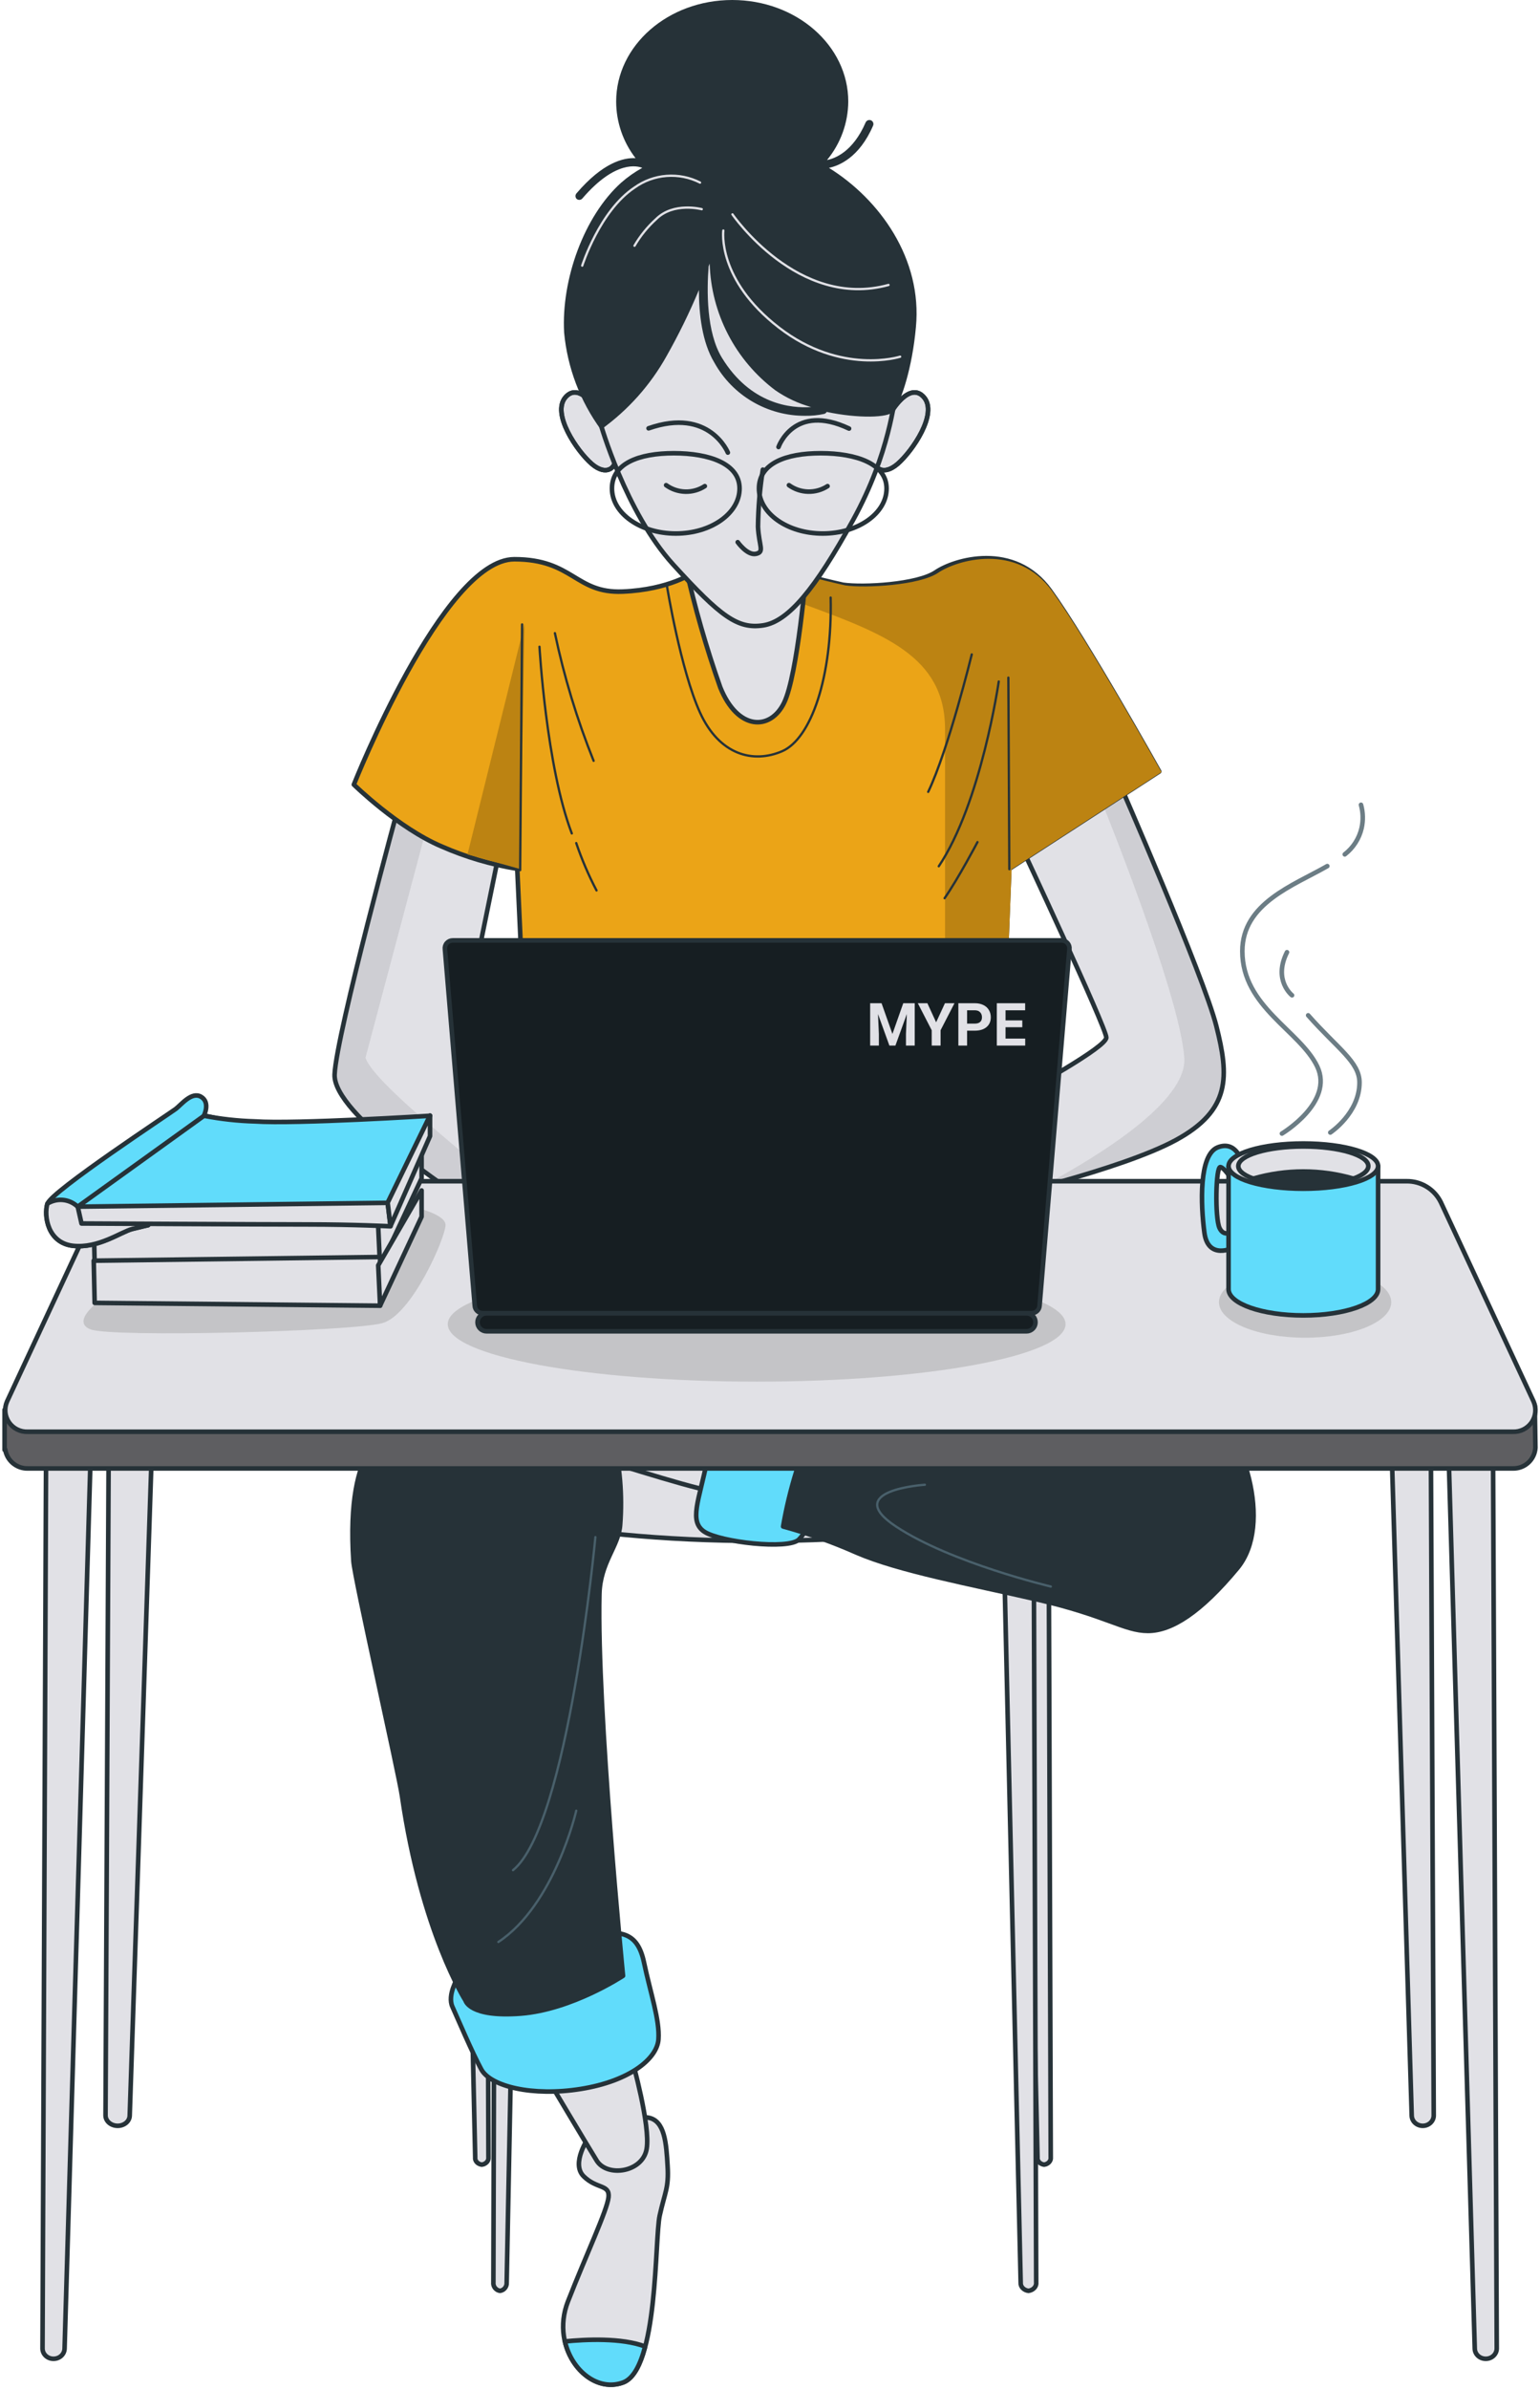 <svg width="336" height="521" viewBox="0 0 336 521" fill="none" xmlns="http://www.w3.org/2000/svg">
<path d="M222.598 184.047C222.598 184.047 241.376 224.126 241.376 226.242C241.376 228.358 224.714 237.421 221.54 239.325C219.078 240.727 216.541 241.993 213.94 243.116L215.845 261.683C215.845 261.683 244.533 255.141 256.558 248.6C268.583 242.058 268.16 234.67 265.374 223.703C262.588 212.735 244.057 170.347 244.057 170.347L222.598 184.047Z" fill="#E1E1E6"/>
<g style="mix-blend-mode:multiply" opacity="0.5">
<path d="M256.505 248.6C268.53 242.058 268.107 234.67 265.321 223.703C262.535 212.735 244.004 170.347 244.004 170.347L241.006 172.251L240.054 174.014C240.054 174.014 257.351 216.473 258.392 230.614C259.097 240.118 239.966 251.967 227.323 258.738C236.704 256.252 249.47 252.426 256.505 248.6Z" fill="#BBBBBF"/>
</g>
<path d="M222.598 184.047C222.598 184.047 241.376 224.126 241.376 226.242C241.376 228.358 224.714 237.421 221.54 239.325C219.078 240.727 216.541 241.993 213.94 243.116L215.845 261.683C215.845 261.683 244.533 255.141 256.558 248.6C268.583 242.058 268.16 234.67 265.374 223.703C262.588 212.735 244.057 170.347 244.057 170.347L222.598 184.047Z" stroke="#263238" stroke-linecap="round" stroke-linejoin="round"/>
<path d="M87.11 175.196C87.11 175.196 73.41 225.395 73.004 234.264C72.599 243.134 100.211 260.625 101.216 261.683C102.221 262.741 99.647 231.179 99.647 231.179L109.01 185.334L87.11 175.196Z" fill="#E1E1E6"/>
<g style="mix-blend-mode:multiply" opacity="0.5">
<path d="M93.388 179.304L93.088 177.946L87.11 175.196C87.11 175.196 73.41 225.395 73.004 234.264C72.599 243.134 100.211 260.625 101.216 261.683C101.622 262.106 101.463 257.381 101.128 251.544C92.911 244.579 81.115 234.776 79.74 230.65" fill="#BBBBBF"/>
</g>
<path d="M87.11 175.196C87.11 175.196 73.41 225.395 73.004 234.264C72.599 243.134 100.211 260.625 101.216 261.683C102.221 262.741 99.647 231.179 99.647 231.179L109.01 185.334L87.11 175.196Z" stroke="#263238" stroke-linecap="round" stroke-linejoin="round"/>
<path d="M151.451 124.767C151.451 124.767 146.161 128.576 135.846 128.999C125.531 129.422 125.038 121.946 112.219 121.946C96.685 121.946 77.201 171.087 77.201 171.087C77.201 171.087 86.899 180.591 96.403 184.594C101.66 186.897 107.188 188.526 112.854 189.443L114.335 221.728H218.966L220.217 189.443L252.926 168.231C252.926 168.231 236.88 139.543 229.087 128.787C221.293 118.031 208.192 122.034 204.19 124.767C200.187 127.5 188.32 128.152 183.948 127.518C178.243 126.255 172.605 124.707 167.056 122.88C167.056 122.88 160.32 117.273 151.451 124.767Z" fill="#EBA417" stroke="#263238" stroke-linecap="round" stroke-linejoin="round"/>
<path fill-rule="evenodd" clip-rule="evenodd" d="M113.5 189.5L114.453 136L102 186.3L113.5 189.5Z" fill="#BC8312"/>
<path fill-rule="evenodd" clip-rule="evenodd" d="M206.192 221.862V159C206.192 143.05 192.708 138.107 174.723 131.514C168.465 129.22 161.662 126.727 154.692 123.5L154 123.363C161.833 118.258 167.547 123.015 167.547 123.015C173.097 124.842 178.734 126.39 184.439 127.652C188.812 128.287 200.678 127.634 204.681 124.901C208.684 122.168 221.784 118.166 229.578 128.922C237.371 139.677 253.417 168.365 253.417 168.365L220.709 189.577L219.457 221.862H206.192Z" fill="#BC8312"/>
<path d="M113.912 136.158L113.489 189.743" stroke="#263238" stroke-width="0.5" stroke-linecap="round" stroke-linejoin="round"/>
<path d="M117.703 141.024C117.703 141.024 119.184 167.173 124.756 181.737" stroke="#263238" stroke-width="0.5" stroke-linecap="round" stroke-linejoin="round"/>
<path d="M125.725 183.836C126.929 187.39 128.408 190.845 130.151 194.168" stroke="#263238" stroke-width="0.5" stroke-linecap="round" stroke-linejoin="round"/>
<path d="M121.07 138.062C123.072 147.57 125.898 156.886 129.516 165.903" stroke="#263238" stroke-width="0.5" stroke-linecap="round" stroke-linejoin="round"/>
<path d="M212.019 142.699C212.019 142.699 206.958 163.382 202.515 172.674" stroke="#263238" stroke-width="0.5" stroke-linecap="round" stroke-linejoin="round"/>
<path d="M220.217 189.531L220.006 147.76" stroke="#263238" stroke-width="0.5" stroke-linecap="round" stroke-linejoin="round"/>
<path d="M217.908 148.606C217.908 148.606 214.099 175.055 204.824 188.896" stroke="#263238" stroke-width="0.5" stroke-linecap="round" stroke-linejoin="round"/>
<path d="M213.27 183.624C213.27 183.624 209.039 191.647 206.094 195.861" stroke="#263238" stroke-width="0.5" stroke-linecap="round" stroke-linejoin="round"/>
<path d="M145.544 127.941C145.544 127.941 148.506 146.085 152.721 155.359C156.935 164.634 164.323 166.538 170.653 163.805C176.983 161.072 181.62 147.548 181.232 130.304" stroke="#263238" stroke-width="0.5" stroke-linecap="round" stroke-linejoin="round"/>
<path d="M130.574 89.961C130.574 89.961 126.554 83.013 123.398 86.593C120.242 90.172 125.937 98.407 129.093 101.14C132.249 103.873 134.577 102.198 134.383 99.253C134.189 96.308 130.574 89.961 130.574 89.961Z" fill="#E1E1E6" stroke="#263238" stroke-linecap="round" stroke-linejoin="round"/>
<path d="M130.574 89.961C130.574 89.961 126.554 83.013 123.398 86.593C120.242 90.172 125.937 98.407 129.093 101.14C132.249 103.873 134.577 102.198 134.383 99.253C134.189 96.308 130.574 89.961 130.574 89.961Z" stroke="#263238" stroke-linecap="round" stroke-linejoin="round"/>
<path d="M194.386 89.961C194.386 89.961 198.389 83.013 201.562 86.593C204.736 90.172 199.023 98.407 195.867 101.14C192.711 103.873 190.366 102.198 190.577 99.253C190.789 96.308 194.386 89.961 194.386 89.961Z" fill="#E1E1E6" stroke="#263238" stroke-linecap="round" stroke-linejoin="round"/>
<path d="M194.386 89.961C194.386 89.961 198.389 83.013 201.562 86.593C204.736 90.172 199.023 98.407 195.867 101.14C192.711 103.873 190.366 102.198 190.577 99.253C190.789 96.308 194.386 89.961 194.386 89.961Z" stroke="#263238" stroke-linecap="round" stroke-linejoin="round"/>
<path d="M149.547 123.304C151.538 132.307 154.076 141.181 157.146 149.876C160.955 159.362 168.114 159.362 171.076 153.243C174.038 147.125 175.925 124.326 175.925 124.326C175.925 124.326 156.088 127.094 149.547 123.304Z" fill="#E1E1E6" stroke="#263238" stroke-linecap="round" stroke-linejoin="round"/>
<path d="M130.997 92.288C130.997 92.288 136.481 111.684 146.867 123.092C157.252 134.5 160.973 137.198 166.492 136.369C172.01 135.54 177.882 128.364 186.099 113.447C194.315 98.53 194.915 87.087 195.603 86.029C196.29 84.971 193.839 63.882 182.096 54.802C170.353 45.721 157.199 41.736 145.809 51.645C134.418 61.555 127.189 77.724 130.997 92.288Z" fill="#E1E1E6"/>
<path d="M130.997 92.288C130.997 92.288 136.481 111.684 146.867 123.092C157.252 134.5 160.973 137.198 166.492 136.369C172.01 135.54 177.882 128.364 186.099 113.447C194.315 98.53 194.915 87.087 195.603 86.029C196.29 84.971 193.839 63.882 182.096 54.802C170.353 45.721 157.199 41.736 145.809 51.645C134.418 61.555 127.189 77.724 130.997 92.288Z" stroke="#263238" stroke-linecap="round" stroke-linejoin="round"/>
<path d="M166.439 102.409C165.785 106.528 165.431 110.688 165.381 114.858C165.592 119.072 166.862 120.341 164.957 120.764C163.053 121.188 160.955 118.225 160.955 118.225" stroke="#263238" stroke-linecap="round" stroke-linejoin="round"/>
<path d="M145.333 105.795C146.555 106.677 148.015 107.17 149.523 107.208C151.03 107.246 152.514 106.827 153.778 106.006" stroke="#263238" stroke-linecap="round" stroke-linejoin="round"/>
<path d="M172.134 105.795C173.353 106.676 174.811 107.168 176.315 107.205C177.819 107.243 179.3 106.825 180.562 106.006" stroke="#263238" stroke-linecap="round" stroke-linejoin="round"/>
<path d="M158.804 98.689C158.804 98.689 154.784 88.762 141.506 93.399" stroke="#263238" stroke-linecap="round" stroke-linejoin="round"/>
<path d="M169.859 97.472C169.859 97.472 173.227 87.757 185.252 93.452" stroke="#263238" stroke-linecap="round" stroke-linejoin="round"/>
<path d="M161.36 106.517C161.36 111.948 155.136 116.339 147.448 116.339C139.761 116.339 133.519 111.948 133.519 106.517C133.519 101.087 139.338 98.83 147.025 98.83C154.713 98.83 161.36 101.104 161.36 106.517Z" stroke="#263238" stroke-linecap="round" stroke-linejoin="round"/>
<path d="M193.434 106.517C193.434 111.948 187.192 116.339 179.504 116.339C171.816 116.339 165.592 111.948 165.592 106.517C165.592 101.087 171.393 98.83 179.081 98.83C186.769 98.83 193.434 101.104 193.434 106.517Z" stroke="#263238" stroke-linecap="round" stroke-linejoin="round"/>
<path d="M180.862 36.605C182.96 36.164 187.457 34.436 190.489 27.401C190.536 27.294 190.561 27.18 190.563 27.064C190.566 26.947 190.545 26.832 190.502 26.724C190.46 26.615 190.396 26.517 190.315 26.433C190.234 26.35 190.138 26.283 190.031 26.237C189.815 26.148 189.573 26.145 189.356 26.231C189.139 26.316 188.964 26.483 188.867 26.695C186.081 33.149 182.096 34.577 180.439 34.895C183.405 31.305 185.043 26.803 185.076 22.146C185.076 9.909 173.738 0 159.756 0C145.773 0 134.436 9.909 134.436 22.146C134.445 26.615 135.933 30.955 138.668 34.489C136.005 34.348 131.509 35.477 125.814 42.124C125.651 42.292 125.56 42.516 125.56 42.75C125.56 42.983 125.651 43.208 125.814 43.376C125.977 43.512 126.183 43.586 126.395 43.587C126.524 43.587 126.65 43.559 126.766 43.504C126.882 43.449 126.984 43.369 127.065 43.27C134.348 34.789 139.161 36.217 140.131 36.605C138.485 37.511 136.942 38.592 135.529 39.832C127.4 47.149 122.446 60.991 123.081 72.522C123.794 80.17 126.567 87.482 131.103 93.681C137.007 89.456 141.903 83.976 145.438 77.636C148.073 72.978 150.429 68.168 152.491 63.23C152.491 68.396 153.161 74.638 155.877 79.099C157.836 82.623 160.705 85.555 164.186 87.59C167.666 89.625 171.629 90.687 175.66 90.666C177.052 90.686 178.442 90.55 179.804 90.26C179.924 90.231 180.036 90.176 180.133 90.1C180.23 90.024 180.31 89.928 180.368 89.82C187.174 91.265 193.945 91.142 194.986 89.696C196.661 87.386 199.041 80.175 199.834 71.358C201.28 56.406 191.865 43.429 180.862 36.605ZM157.517 78.023C154.096 72.434 154.202 63.318 154.607 58.081L154.837 57.482C154.999 62.868 156.372 68.148 158.854 72.931C161.335 77.714 164.862 81.877 169.172 85.112C171.553 86.757 174.193 87.991 176.983 88.762C172.663 89.061 163.776 88.233 157.517 78.023Z" fill="#263238"/>
<path d="M157.816 50.27C157.816 50.27 156.371 60.955 169.947 71.429C183.524 81.903 196.396 77.777 196.396 77.777" stroke="#E1E1E6" stroke-width="0.5" stroke-linecap="round" stroke-linejoin="round"/>
<path d="M159.809 46.744C159.809 46.744 174.109 67.567 193.857 62.137" stroke="#E1E1E6" stroke-width="0.5" stroke-linecap="round" stroke-linejoin="round"/>
<path d="M152.738 39.814C150.483 38.669 147.957 38.165 145.435 38.358C142.913 38.551 140.493 39.433 138.438 40.907C130.839 45.968 127.03 57.922 127.03 57.922" stroke="#E1E1E6" stroke-width="0.5" stroke-linecap="round" stroke-linejoin="round"/>
<path d="M153.109 45.615C153.109 45.615 146.955 43.975 143.146 47.784C141.29 49.466 139.702 51.422 138.438 53.585" stroke="#E1E1E6" stroke-width="0.5" stroke-linecap="round" stroke-linejoin="round"/>
<path d="M23.926 269.854L23.026 461.271C23.026 461.874 23.305 462.453 23.801 462.879C24.297 463.305 24.97 463.545 25.672 463.545C26.357 463.545 27.014 463.316 27.505 462.906C27.996 462.496 28.281 461.938 28.3 461.35L34.66 270.123L23.926 269.854Z" fill="#E1E1E6" stroke="#263238" stroke-linecap="round" stroke-linejoin="round"/>
<path d="M10.062 314.308L9.277 512.077C9.275 512.376 9.335 512.672 9.455 512.949C9.575 513.225 9.753 513.477 9.976 513.688C10.2 513.9 10.466 514.067 10.759 514.18C11.052 514.294 11.366 514.351 11.683 514.349C12.304 514.35 12.901 514.123 13.35 513.717C13.798 513.311 14.063 512.757 14.089 512.171L19.853 314.56L10.062 314.308Z" fill="#E1E1E6" stroke="#263238" stroke-linecap="round" stroke-linejoin="round"/>
<path d="M311.994 269.854L312.814 461.271C312.816 461.569 312.756 461.865 312.637 462.14C312.517 462.416 312.341 462.667 312.119 462.878C311.897 463.089 311.632 463.257 311.341 463.372C311.049 463.486 310.737 463.545 310.421 463.545C309.796 463.545 309.195 463.317 308.746 462.907C308.296 462.498 308.033 461.939 308.011 461.35L302.238 270.123L311.994 269.854Z" fill="#E1E1E6" stroke="#263238" stroke-linecap="round" stroke-linejoin="round"/>
<path d="M325.744 314.308L326.563 512.077C326.565 512.376 326.504 512.672 326.384 512.949C326.264 513.225 326.087 513.477 325.863 513.688C325.639 513.9 325.373 514.067 325.08 514.18C324.787 514.294 324.474 514.351 324.157 514.349C323.538 514.349 322.942 514.123 322.496 513.716C322.051 513.31 321.789 512.756 321.768 512.171L315.987 314.56L325.744 314.308Z" fill="#E1E1E6" stroke="#263238" stroke-linecap="round" stroke-linejoin="round"/>
<path d="M108.106 322.775L107.646 497.66C107.596 498.097 107.718 498.535 107.987 498.884C108.256 499.233 108.65 499.465 109.088 499.531C109.514 499.472 109.903 499.254 110.173 498.921C110.444 498.588 110.577 498.166 110.545 497.739L113.981 322.98L108.106 322.775Z" fill="#E1E1E6" stroke="#263238" stroke-linecap="round" stroke-linejoin="round"/>
<path d="M228.75 316.425L229.254 470.426C229.297 470.799 229.17 471.171 228.899 471.466C228.628 471.762 228.235 471.957 227.8 472.012C227.366 471.957 226.974 471.761 226.706 471.465C226.439 471.17 226.316 470.797 226.364 470.426L222.916 316.552L228.75 316.425Z" fill="#E1E1E6" stroke="#263238" stroke-linecap="round" stroke-linejoin="round"/>
<path d="M106.066 316.425L106.57 470.426C106.613 470.799 106.486 471.171 106.215 471.466C105.944 471.762 105.551 471.957 105.116 472.012C104.682 471.957 104.29 471.761 104.022 471.465C103.755 471.17 103.632 470.797 103.68 470.426L100.232 316.552L106.066 316.425Z" fill="#E1E1E6" stroke="#263238" stroke-linecap="round" stroke-linejoin="round"/>
<path d="M225.503 322.775L226.076 497.66C226.135 498.097 225.992 498.535 225.679 498.884C225.365 499.233 224.905 499.465 224.395 499.531C223.899 499.469 223.448 499.25 223.133 498.918C222.818 498.586 222.662 498.165 222.695 497.739L218.686 322.98L225.503 322.775Z" fill="#E1E1E6" stroke="#263238" stroke-linecap="round" stroke-linejoin="round"/>
<path d="M165.706 336C207.93 336 242.158 328.227 242.158 318.638C242.158 309.049 207.93 301.276 165.706 301.276C123.483 301.276 89.255 309.049 89.255 318.638C89.255 328.227 123.483 336 165.706 336Z" fill="#E1E1E6" stroke="#263238" stroke-linecap="round" stroke-linejoin="round"/>
<path d="M128.477 466.018C128.477 466.018 124.474 471.72 127.343 474.554C130.212 477.388 133.064 476.261 132.772 479.112C132.48 481.963 127.91 491.626 123.907 501.869C119.904 512.112 128.202 522.355 135.933 519.521C143.664 516.687 142.805 488.212 143.939 483.09C145.073 477.969 145.949 477.115 145.657 472.284C145.365 467.452 145.09 462.331 141.362 461.75C137.634 461.17 130.195 464.038 128.477 466.018Z" fill="#E1E1E6" stroke="#263238" stroke-linecap="round" stroke-linejoin="round"/>
<path d="M140.761 511.668C135.607 509.722 127.704 510.115 123.254 510.559C124.749 516.995 130.47 521.519 135.933 519.521C138.218 518.685 139.713 515.646 140.761 511.668Z" fill="#61DCFB" stroke="#263238" stroke-linecap="round" stroke-linejoin="round"/>
<path d="M119.612 453.505C119.612 453.505 127.91 467.452 130.195 471.14C132.48 474.827 140.228 473.701 141.087 468.579C141.946 463.458 137.926 449.237 137.926 449.237L120.746 453.505H119.612Z" fill="#E1E1E6" stroke="#263238" stroke-linecap="round" stroke-linejoin="round"/>
<path d="M99.855 431.312C99.855 431.312 97.553 435.016 98.704 437.577C99.855 440.138 102.999 447.53 105.009 451.234C107.019 454.939 116.176 457.21 126.759 455.502C137.342 453.795 143.372 448.947 143.664 444.679C143.956 440.411 141.946 434.726 140.503 427.897C139.06 421.069 135.349 421.359 130.195 421.359C125.041 421.359 104.15 427.334 99.855 431.312Z" fill="#61DCFB" stroke="#263238" stroke-linecap="round" stroke-linejoin="round"/>
<path d="M130.779 347.66C130.934 340.661 135.005 337.212 135.315 332.415C135.799 326.073 135.272 319.695 133.751 313.516L125.917 302.881C103.377 303.171 87.227 303.547 86.97 303.632C86.111 303.905 85.526 308.753 84.96 312.731C84.96 312.731 75.39 313.943 77.108 340.404C77.349 344.092 87.004 386.754 87.708 391.62C92.004 421.342 101.573 436.228 101.573 436.228C101.573 436.228 102.432 439.933 113.599 439.079C124.766 438.226 135.933 430.834 135.933 430.834C135.933 430.834 130.195 372.977 130.779 347.66Z" fill="#263238" stroke="#263238" stroke-linecap="round" stroke-linejoin="round"/>
<path d="M104.425 313.516C111.966 313.902 119.449 315.046 126.759 316.931C136.5 319.782 153.68 325.467 157.683 325.467C161.686 325.467 160.552 310.665 160.552 307.832C160.552 304.998 109.012 303.273 102.707 303.273C96.402 303.273 104.425 313.516 104.425 313.516Z" fill="#E1E1E6" stroke="#263238" stroke-linecap="round" stroke-linejoin="round"/>
<path d="M160.552 307.832C160.552 307.832 155.965 310.102 154.247 318.638C152.529 327.174 150.244 331.732 153.68 334.003C157.116 336.273 172.012 337.98 174.296 335.71C176.581 333.439 182.887 322.052 184.038 314.66C185.189 307.268 160.552 307.832 160.552 307.832Z" fill="#61DCFB" stroke="#263238" stroke-linecap="round" stroke-linejoin="round"/>
<path d="M180.018 310.665C177.355 313.702 175.228 317.166 173.73 320.908C172.515 324.826 171.557 328.818 170.861 332.859C176.342 334.352 181.7 336.258 186.89 338.561C196.064 342.538 211.526 345.389 226.404 348.804C241.282 352.218 245.302 355.632 250.456 355.632C255.61 355.632 261.916 351.638 269.939 341.975C277.962 332.312 271.073 311.809 263.067 305.544C255.061 299.279 212.093 294.174 206.372 295.881C200.651 297.589 180.018 310.665 180.018 310.665Z" fill="#263238" stroke="#263238" stroke-linecap="round" stroke-linejoin="round"/>
<path d="M129.903 335.181C129.903 335.181 123.993 398.022 111.932 407.804" stroke="#49606B" stroke-width="0.5" stroke-linecap="round" stroke-linejoin="round"/>
<path d="M125.728 394.829C125.728 394.829 121.038 415.315 108.737 423.459" stroke="#49606B" stroke-width="0.5" stroke-linecap="round" stroke-linejoin="round"/>
<path d="M201.785 323.76C201.785 323.76 183.454 324.903 195.48 332.859C207.506 340.814 229.273 345.953 229.273 345.953" stroke="#49606B" stroke-width="0.5" stroke-linecap="round" stroke-linejoin="round"/>
<path d="M334.863 306.466L328.678 300.934L314.384 270.205C313.706 268.807 312.641 267.63 311.315 266.811C309.988 265.991 308.455 265.564 306.893 265.579H29.261C27.697 265.561 26.16 265.987 24.83 266.806C23.5 267.626 22.433 268.805 21.754 270.205L3.938 308.48L1 307.405V316.162L1.137 316.06C1.312 317.228 1.909 318.294 2.817 319.057C3.724 319.82 4.88 320.23 6.068 320.208H330.069C331.321 320.237 332.535 319.781 333.455 318.937C334.375 318.093 334.929 316.927 335 315.684L334.863 306.466Z" fill="#5E5E61" stroke="#263238" stroke-linecap="round" stroke-linejoin="round"/>
<path d="M330.069 312.202H6.068C5.266 312.234 4.469 312.062 3.751 311.704C3.034 311.346 2.419 310.812 1.966 310.154C1.513 309.495 1.235 308.733 1.159 307.939C1.084 307.144 1.212 306.344 1.533 305.612L21.754 262.199C22.43 260.795 23.496 259.614 24.827 258.794C26.157 257.974 27.696 257.55 29.262 257.572H306.893C308.456 257.554 309.991 257.979 311.318 258.799C312.646 259.618 313.709 260.798 314.384 262.199L334.605 305.612C334.926 306.344 335.054 307.144 334.978 307.939C334.903 308.733 334.625 309.495 334.172 310.154C333.718 310.812 333.104 311.346 332.387 311.704C331.669 312.062 330.872 312.234 330.069 312.202Z" fill="#E1E1E6" stroke="#263238" stroke-linecap="round" stroke-linejoin="round"/>
<g style="mix-blend-mode:multiply" opacity="0.5">
<path d="M22.475 283.043C22.475 283.043 15.139 288.045 19.726 289.872C24.314 291.699 77.04 290.333 83.465 288.506C89.89 286.68 97.209 269.83 97.209 267.098C97.209 264.367 87.966 262.403 84.564 262.25C81.163 262.096 36.219 264.811 36.219 264.811L22.475 283.043Z" fill="#A8A8A8"/>
</g>
<g style="mix-blend-mode:multiply" opacity="0.5">
<path d="M284.748 291.699C295.128 291.699 303.543 288.229 303.543 283.948C303.543 279.668 295.128 276.197 284.748 276.197C274.368 276.197 265.953 279.668 265.953 283.948C265.953 288.229 274.368 291.699 284.748 291.699Z" fill="#A8A8A8"/>
</g>
<g style="mix-blend-mode:multiply" opacity="0.5">
<path d="M165.088 301.276C202.311 301.276 232.486 295.666 232.486 288.745C232.486 281.825 202.311 276.215 165.088 276.215C127.865 276.215 97.69 281.825 97.69 288.745C97.69 295.666 127.865 301.276 165.088 301.276Z" fill="#A8A8A8"/>
</g>
<path d="M271.004 253.458C271.004 253.458 269.767 248.558 265.661 250.197C261.555 251.836 261.967 262.66 262.775 268.788C263.582 274.917 269.148 272.049 269.148 272.049V268.379C269.148 268.379 267.104 270.001 266.073 267.764C265.042 265.528 265.249 254.277 266.279 254.482C267.31 254.687 269.355 258.153 269.355 258.153C269.355 258.153 269.973 257.76 271.004 253.458Z" fill="#61DCFB" stroke="#263238" stroke-linecap="round" stroke-linejoin="round"/>
<path d="M268.049 254.277V281.114C268.049 284.272 275.35 286.833 284.37 286.833C293.389 286.833 300.674 284.272 300.674 281.114V254.277H268.049Z" fill="#61DCFB" stroke="#263238" stroke-linecap="round" stroke-linejoin="round"/>
<path d="M300.674 254.277C300.674 257.009 293.372 259.211 284.37 259.211C275.367 259.211 268.049 257.009 268.049 254.277C268.049 251.546 275.35 249.344 284.37 249.344C293.389 249.344 300.674 251.563 300.674 254.277Z" fill="#E1E1E6" stroke="#263238" stroke-linecap="round" stroke-linejoin="round"/>
<path d="M298.543 254.277C298.543 256.65 292.187 258.562 284.37 258.562C276.553 258.562 270.179 256.65 270.179 254.277C270.179 251.904 276.536 249.992 284.37 249.992C292.204 249.992 298.543 251.904 298.543 254.277Z" fill="#E1E1E6" stroke="#263238" stroke-linecap="round" stroke-linejoin="round"/>
<path d="M273.426 257.009C280.567 259.08 288.155 259.08 295.297 257.009C288.155 254.938 280.567 254.938 273.426 257.009Z" fill="#263238" stroke="#263238" stroke-linecap="round" stroke-linejoin="round"/>
<path d="M20.448 266.535L20.654 275.719L82.932 276.334V265.715L20.448 266.535Z" fill="#E1E1E6" stroke="#263238" stroke-linecap="round" stroke-linejoin="round"/>
<path d="M82.932 276.334L91.986 256.941V251.222L82.52 267.559L82.932 276.334Z" fill="#E1E1E6" stroke="#263238" stroke-linecap="round" stroke-linejoin="round"/>
<path d="M20.448 274.9L20.654 284.102L82.932 284.716V274.098L20.448 274.9Z" fill="#E1E1E6" stroke="#263238" stroke-linecap="round" stroke-linejoin="round"/>
<path d="M82.932 284.716L91.986 265.306V259.587L82.52 275.924L82.932 284.716Z" fill="#E1E1E6" stroke="#263238" stroke-linecap="round" stroke-linejoin="round"/>
<path d="M44.5 243.249C44.5 243.249 45.943 240.398 43.882 239.169C41.82 237.94 39.569 240.876 38.333 241.815C37.096 242.754 11.205 259.791 10.38 262.455C9.556 265.118 10.38 270.991 15.93 271.639C21.479 272.288 26.41 268.583 28.884 267.969C31.357 267.354 32.319 267.149 32.319 267.149L49.379 244.273L44.5 243.249Z" fill="#61DCFB" stroke="#263238" stroke-linecap="round" stroke-linejoin="round"/>
<path d="M15.93 271.656C21.479 272.271 26.41 268.601 28.883 267.986C31.357 267.371 32.319 267.167 32.319 267.167L32.938 266.33L16.909 263.086C16.037 262.271 14.917 261.767 13.725 261.656C12.533 261.545 11.338 261.832 10.329 262.472C9.556 265.101 10.38 271.025 15.93 271.656Z" fill="#E1E1E6" stroke="#263238" stroke-linecap="round" stroke-linejoin="round"/>
<path d="M16.96 263.121H65.065C80.08 263.121 84.599 262.301 84.599 262.301L93.842 243.3C93.842 243.3 64.635 245.144 55.616 244.529C51.889 244.423 48.177 244.012 44.517 243.3L16.96 263.121Z" fill="#61DCFB" stroke="#263238" stroke-linecap="round" stroke-linejoin="round"/>
<path d="M16.96 263.121L17.785 266.791C17.785 266.791 56.836 266.996 67.109 266.996C77.383 266.996 85.2 267.406 85.2 267.406L84.582 262.284L16.96 263.121Z" fill="#E1E1E6" stroke="#263238" stroke-linecap="round" stroke-linejoin="round"/>
<path d="M85.2 267.354L93.824 247.739V243.249L84.581 262.25L85.2 267.354Z" fill="#E1E1E6" stroke="#263238" stroke-linecap="round" stroke-linejoin="round"/>
<path d="M223.947 290.299H106.177C105.916 290.301 105.657 290.252 105.416 290.154C105.174 290.057 104.954 289.912 104.769 289.73C104.584 289.547 104.437 289.33 104.336 289.091C104.236 288.851 104.184 288.595 104.184 288.336C104.184 288.076 104.236 287.82 104.336 287.58C104.437 287.341 104.584 287.124 104.769 286.941C104.954 286.759 105.174 286.614 105.416 286.517C105.657 286.419 105.916 286.37 106.177 286.372H223.947C224.207 286.37 224.465 286.419 224.706 286.517C224.947 286.615 225.165 286.759 225.349 286.942C225.533 287.125 225.679 287.342 225.777 287.582C225.876 287.821 225.925 288.077 225.923 288.336C225.925 288.594 225.876 288.85 225.777 289.09C225.679 289.329 225.533 289.546 225.349 289.729C225.165 289.912 224.947 290.056 224.706 290.154C224.465 290.252 224.207 290.301 223.947 290.299Z" fill="#161E22" stroke="#263238" stroke-linecap="round" stroke-linejoin="round"/>
<path d="M225.081 286.338H105.301C104.863 286.339 104.441 286.173 104.121 285.875C103.802 285.576 103.609 285.168 103.583 284.733L97.072 206.971C97.042 206.731 97.065 206.487 97.138 206.255C97.211 206.024 97.333 205.81 97.496 205.63C97.658 205.449 97.858 205.304 98.081 205.206C98.304 205.108 98.546 205.058 98.79 205.059H231.61C231.854 205.058 232.095 205.108 232.318 205.206C232.542 205.304 232.741 205.449 232.904 205.63C233.066 205.81 233.188 206.024 233.261 206.255C233.334 206.487 233.357 206.731 233.328 206.971L226.816 284.733C226.79 285.171 226.595 285.582 226.272 285.881C225.949 286.179 225.522 286.343 225.081 286.338Z" fill="#161E22" stroke="#263238" stroke-linecap="round" stroke-linejoin="round"/>
<path d="M293.407 186.298C295.244 184.873 296.535 182.867 297.066 180.613C297.452 178.922 297.411 177.162 296.946 175.491" stroke="#6C7D85" stroke-linecap="round" stroke-linejoin="round"/>
<path d="M279.697 247.176C279.697 247.176 291.122 240.347 287.394 232.545C283.666 224.743 271.055 219.571 271.055 207.415C271.055 196.933 282.274 193.058 289.593 188.858" stroke="#6C7D85" stroke-linecap="round" stroke-linejoin="round"/>
<path d="M290.246 246.954C290.246 246.954 296.619 242.737 296.619 236.045C296.619 231.555 291.792 228.619 285.418 221.397" stroke="#6C7D85" stroke-linecap="round" stroke-linejoin="round"/>
<path d="M281.897 217.027C281.897 217.027 277.72 213.766 280.797 207.637" stroke="#6C7D85" stroke-linecap="round" stroke-linejoin="round"/>
<path d="M192.338 218.758L194.712 225.461L197.074 218.758H199.575V228H197.664V225.474L197.854 221.113L195.36 228H194.052L191.564 221.119L191.754 225.474V228H189.85V218.758H192.338ZM204.247 222.922L206.17 218.758H208.252L205.218 224.648V228H203.282V224.648L200.248 218.758H202.336L204.247 222.922ZM211 224.744V228H209.096V218.758H212.702C213.396 218.758 214.005 218.885 214.53 219.139C215.059 219.393 215.465 219.754 215.749 220.224C216.032 220.69 216.174 221.221 216.174 221.817C216.174 222.723 215.863 223.438 215.241 223.963C214.623 224.483 213.766 224.744 212.67 224.744H211ZM211 223.201H212.702C213.205 223.201 213.588 223.083 213.851 222.846C214.117 222.609 214.25 222.27 214.25 221.83C214.25 221.377 214.117 221.011 213.851 220.732C213.584 220.453 213.216 220.309 212.746 220.3H211V223.201ZM223.048 223.995H219.392V226.47H223.683V228H217.488V218.758H223.67V220.3H219.392V222.503H223.048V223.995Z" fill="#E1E1E6"/>
</svg>
